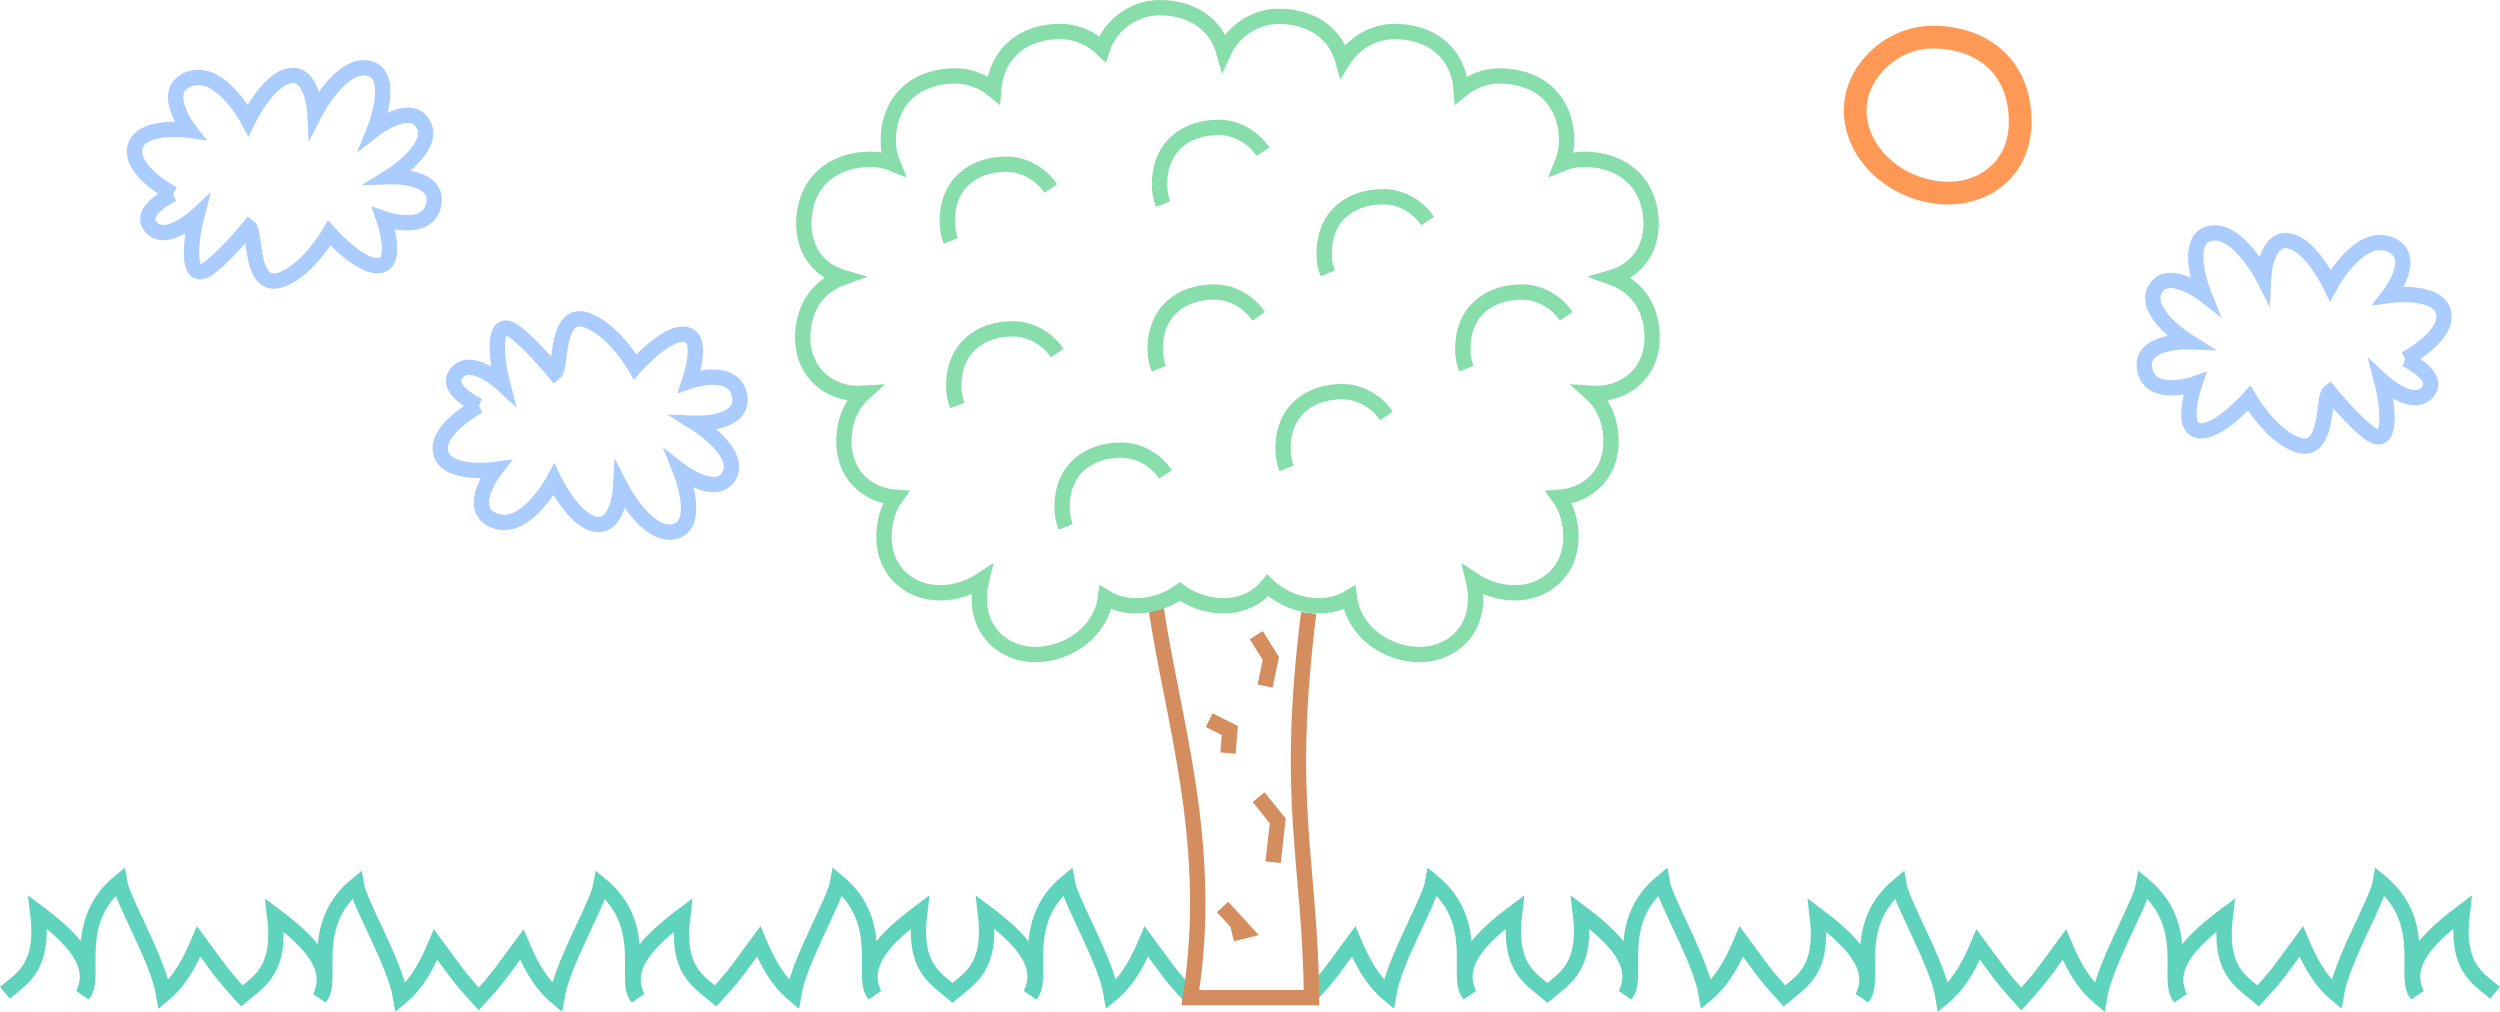 <?xml version="1.0" encoding="UTF-8" standalone="no"?>
<!-- Created with Inkscape (http://www.inkscape.org/) -->

<svg
   xmlns:dc="http://purl.org/dc/elements/1.1/"
   xmlns:cc="http://creativecommons.org/ns#"
   xmlns:rdf="http://www.w3.org/1999/02/22-rdf-syntax-ns#"
   xmlns:svg="http://www.w3.org/2000/svg"
   xmlns="http://www.w3.org/2000/svg"
   xmlns:sodipodi="http://sodipodi.sourceforge.net/DTD/sodipodi-0.dtd"
   xmlns:inkscape="http://www.inkscape.org/namespaces/inkscape"
   width="1632.228"
   height="660.64"
   viewBox="0 0 431.86 174.794"
   version="1.1"
   id="svg8"
   inkscape:version="0.92.1 r15371"
   sodipodi:docname="Bezier Landscape.svg">
  <defs
     id="defs2" />
  <sodipodi:namedview
     id="base"
     pagecolor="#ffffff"
     bordercolor="#666666"
     borderopacity="1.0"
     inkscape:pageopacity="1"
     inkscape:pageshadow="2"
     inkscape:zoom="0.70710678"
     inkscape:cx="646.76178"
     inkscape:cy="337.08119"
     inkscape:document-units="px"
     inkscape:current-layer="layer1"
     showgrid="false"
     showborder="true"
     units="px"
     fit-margin-top="0"
     fit-margin-left="0"
     fit-margin-right="0"
     fit-margin-bottom="0"
     inkscape:window-width="1920"
     inkscape:window-height="1017"
     inkscape:window-x="-8"
     inkscape:window-y="-8"
     inkscape:window-maximized="1" />
  <g
     inkscape:label="Layer 1"
     inkscape:groupmode="layer"
     id="layer1"
     transform="translate(109.86,-26.879)">
    <path
       sodipodi:nodetypes="ccccccccccccccccccccccccccccccc"
       inkscape:connector-curvature="0"
       id="path4579"
       d="m 321.153,198.382 c -3.173,-2.647 -6.833,-4.534 -5.676,-13.916 -5.859,4.397 -10.462,8.921 -7.817,14.181 -2.516,-2.8 2.27,-12.316 -6.308,-19.419 -0.577,3.37 -6.643,13.453 -7.63,19.419 -3.173,-2.647 -4.869,-6.358 -6.051,-9.145 -3.541,4.773 -3.612,5.201 -7.443,9.41 -3.173,-2.647 -6.833,-4.534 -5.676,-13.916 -5.859,4.397 -10.462,8.921 -7.817,14.181 -2.516,-2.8 2.27,-12.316 -6.308,-19.419 -0.577,3.37 -6.643,13.453 -7.63,19.419 -3.173,-2.647 -4.869,-6.358 -6.051,-9.145 -3.541,4.773 -3.612,5.201 -7.443,9.41 -3.831,-4.209 -3.902,-4.637 -7.443,-9.41 -1.182,2.787 -2.878,6.499 -6.051,9.145 -0.987,-5.966 -7.054,-16.049 -7.63,-19.419 -8.578,7.104 -3.792,16.619 -6.308,19.419 2.645,-5.26 -1.958,-9.784 -7.817,-14.181 1.157,9.382 -2.504,11.269 -5.676,13.916 -3.831,-4.209 -3.902,-4.637 -7.443,-9.41 -1.181,2.787 -2.878,6.499 -6.051,9.145 -0.987,-5.966 -7.054,-16.049 -7.63,-19.419 -8.578,7.104 -3.792,16.619 -6.308,19.419 2.645,-5.26 -1.958,-9.784 -7.817,-14.181 1.157,9.382 -2.504,11.269 -5.676,13.916 -3.173,-2.647 -6.833,-4.534 -5.676,-13.916 -5.859,4.397 -10.462,8.921 -7.817,14.181 -2.516,-2.8 2.27,-12.316 -6.308,-19.419 -0.577,3.37 -6.643,13.453 -7.63,19.419 -3.173,-2.647 -4.869,-6.358 -6.051,-9.145 -3.541,4.773 -3.612,5.201 -7.443,9.41"
       style="fill:none;stroke:#5fd3bc;stroke-width:2.646;stroke-linecap:butt;stroke-linejoin:miter;stroke-miterlimit:4;stroke-dasharray:none;stroke-opacity:1" />
    <path
       style="fill:none;stroke:#5fd3bc;stroke-width:2.646;stroke-linecap:butt;stroke-linejoin:miter;stroke-miterlimit:4;stroke-dasharray:none;stroke-opacity:1"
       d="m -109.013,198.382 c 3.173,-2.647 6.833,-4.534 5.676,-13.916 5.859,4.397 10.462,8.921 7.817,14.181 2.516,-2.8 -2.27,-12.316 6.308,-19.419 0.577,3.37 6.643,13.453 7.63,19.419 3.173,-2.647 4.869,-6.358 6.051,-9.145 3.541,4.773 3.612,5.201 7.443,9.41 3.173,-2.647 6.833,-4.534 5.676,-13.916 5.859,4.397 10.462,8.921 7.817,14.181 2.516,-2.8 -2.27,-12.316 6.308,-19.419 0.577,3.37 6.643,13.453 7.63,19.419 3.173,-2.647 4.869,-6.358 6.051,-9.145 3.541,4.773 3.612,5.201 7.443,9.41 3.831,-4.209 3.902,-4.637 7.443,-9.41 1.182,2.787 2.878,6.499 6.051,9.145 0.987,-5.966 7.054,-16.049 7.63,-19.419 8.578,7.104 3.792,16.619 6.308,19.419 -2.645,-5.26 1.958,-9.784 7.817,-14.181 -1.157,9.382 2.504,11.269 5.676,13.916 3.831,-4.209 3.902,-4.637 7.443,-9.41 1.182,2.787 2.878,6.499 6.051,9.145 0.987,-5.966 7.054,-16.049 7.63,-19.419 8.578,7.104 3.792,16.619 6.308,19.419 -2.645,-5.26 1.958,-9.784 7.817,-14.181 -1.157,9.382 2.504,11.269 5.676,13.916 3.173,-2.647 6.833,-4.534 5.676,-13.916 5.859,4.397 10.462,8.921 7.817,14.181 2.516,-2.8 -2.27,-12.316 6.308,-19.419 0.577,3.37 6.643,13.453 7.63,19.419 3.173,-2.647 4.869,-6.358 6.051,-9.145 3.541,4.773 3.612,5.201 7.443,9.41"
       id="path4329"
       inkscape:connector-curvature="0"
       sodipodi:nodetypes="ccccccccccccccccccccccccccccccc" />
    <path
       style="fill:none;stroke:#d38d5f;stroke-width:10;stroke-linecap:butt;stroke-linejoin:miter;stroke-miterlimit:4;stroke-dasharray:none;stroke-opacity:1"
       d="m 339.034,497.497 c 10.488,72.184 38.258,154.383 22.347,254.294 h 79 C 439.43,661.745 422.957,625.479 438.523,501.019"
       id="path4344"
       transform="scale(0.265)"
       inkscape:connector-curvature="0"
       sodipodi:nodetypes="cccc" />
    <path
       style="fill:none;stroke:#d38d5f;stroke-width:2.646;stroke-linecap:butt;stroke-linejoin:miter;stroke-miterlimit:4;stroke-dasharray:none;stroke-opacity:1"
       d="m 107.156,136.596 2.514,4.035 -0.992,4.763"
       id="path4348"
       inkscape:connector-curvature="0" />
    <path
       style="fill:none;stroke:#d38d5f;stroke-width:2.646;stroke-linecap:butt;stroke-linejoin:miter;stroke-miterlimit:4;stroke-dasharray:none;stroke-opacity:1"
       d="m 99.02,151.281 3.572,1.786 -0.331,3.903"
       id="path4350"
       inkscape:connector-curvature="0" />
    <path
       style="fill:none;stroke:#d38d5f;stroke-width:2.646;stroke-linecap:butt;stroke-linejoin:miter;stroke-miterlimit:4;stroke-dasharray:none;stroke-opacity:1"
       d="m 107.553,164.576 3.307,4.101 -0.794,7.144"
       id="path4352"
       inkscape:connector-curvature="0" />
    <path
       style="fill:none;stroke:#d38d5f;stroke-width:2.646;stroke-linecap:butt;stroke-linejoin:miter;stroke-miterlimit:4;stroke-dasharray:none;stroke-opacity:1"
       d="m 101.335,183.56 3.77,4.101 -2.117,0.529"
       id="path4354"
       inkscape:connector-curvature="0" />
    <path
       style="fill:none;stroke:#87deaa;stroke-width:2.646;stroke-linecap:butt;stroke-linejoin:miter;stroke-miterlimit:4;stroke-dasharray:none;stroke-opacity:1"
       d="m 90.461,28.201 c -4.466,0 -8.582,3.042 -9.892,7.116 -1.913,-1.843 -4.535,-3.001 -7.289,-3.001 -3.077,0 -5.966,0.898 -8.105,2.795 -1.922,1.704 -3.164,4.21 -3.398,7.304 -1.837,-1.506 -4.186,-2.429 -6.643,-2.429 -3.077,0 -5.966,0.897 -8.105,2.795 -2.139,1.897 -3.442,4.786 -3.442,8.377 0,1.477 0.28,2.813 0.767,3.986 -1.199,-0.482 -2.491,-0.752 -3.814,-0.752 -3.077,0 -5.966,0.898 -8.105,2.795 -2.139,1.897 -3.441,4.786 -3.441,8.377 0,3.112 1.229,5.61 3.068,7.238 1.073,0.95 2.334,1.612 3.665,2 -1.287,0.461 -2.468,1.132 -3.479,2.029 -2.139,1.897 -3.441,4.787 -3.441,8.377 0,3.112 1.231,5.61 3.07,7.238 1.839,1.628 4.226,2.416 6.574,2.416 0.289,0 0.578,-0.013 0.867,-0.033 -2.115,1.898 -3.402,4.772 -3.402,8.34 0,3.112 1.232,5.61 3.071,7.238 1.663,1.473 3.775,2.254 5.9,2.39 -1.297,1.79 -2.049,4.11 -2.049,6.835 0,3.112 1.231,5.61 3.07,7.238 1.839,1.628 4.226,2.416 6.574,2.416 2.559,0 5.101,-0.794 7.201,-2.19 -0.248,0.99 -0.38,2.059 -0.38,3.2 0,3.112 1.23,5.61 3.069,7.238 1.839,1.628 4.228,2.416 6.576,2.416 5.747,0 11.409,-3.993 12.157,-9.856 1.59,0.965 3.427,1.436 5.242,1.436 2.722,0 5.423,-0.896 7.594,-2.462 2.171,1.565 4.872,2.462 7.593,2.462 2.349,0 4.735,-0.786 6.574,-2.414 0.371,-0.329 0.717,-0.695 1.034,-1.092 2.327,2.205 5.576,3.507 8.855,3.507 1.814,0 3.651,-0.471 5.242,-1.435 0.749,5.862 6.412,9.855 12.159,9.855 2.349,0 4.735,-0.787 6.574,-2.416 1.839,-1.628 3.07,-4.126 3.07,-7.238 0,-1.14 -0.133,-2.209 -0.38,-3.199 2.099,1.396 4.64,2.189 7.199,2.189 2.349,0 4.737,-0.787 6.576,-2.416 1.839,-1.628 3.069,-4.126 3.069,-7.238 0,-2.725 -0.751,-5.045 -2.048,-6.835 2.126,-0.136 4.238,-0.917 5.901,-2.39 1.839,-1.628 3.068,-4.126 3.068,-7.238 0,-3.568 -1.286,-6.442 -3.401,-8.34 0.288,0.02 0.577,0.033 0.866,0.033 2.349,0 4.737,-0.787 6.576,-2.416 1.839,-1.628 3.069,-4.126 3.069,-7.238 0,-3.591 -1.302,-6.48 -3.442,-8.377 -1.012,-0.897 -2.192,-1.568 -3.479,-2.029 1.33,-0.388 2.591,-1.05 3.664,-2 1.839,-1.628 3.071,-4.126 3.071,-7.238 0,-3.591 -1.304,-6.479 -3.444,-8.377 -2.139,-1.897 -5.028,-2.795 -8.105,-2.795 -1.323,0 -2.614,0.27 -3.812,0.751 0.488,-1.173 0.767,-2.509 0.767,-3.986 0,-3.591 -1.302,-6.479 -3.441,-8.377 -2.139,-1.897 -5.029,-2.795 -8.106,-2.795 -2.457,0 -4.807,0.923 -6.645,2.431 -0.233,-3.095 -1.476,-5.601 -3.398,-7.306 -2.139,-1.897 -5.028,-2.795 -8.105,-2.795 -3.668,0 -7.099,2.053 -8.935,5.043 -0.556,-1.986 -1.589,-3.637 -2.977,-4.867 -2.139,-1.897 -5.028,-2.795 -8.105,-2.795 -4.095,0 -7.896,2.558 -9.509,6.124 -0.559,-1.968 -1.587,-3.603 -2.965,-4.826 -2.139,-1.897 -5.028,-2.795 -8.105,-2.795 z"
       id="path4356"
       inkscape:connector-curvature="0" />
    <path
       style="fill:none;stroke:#ff9955;stroke-width:3.923;stroke-linecap:butt;stroke-linejoin:miter;stroke-miterlimit:4;stroke-dasharray:none;stroke-opacity:1"
       d="m 223.949,33.287 c 8.365,0 15.16,4.868 15.16,14.604 0,8.235 -6.261,12.353 -12.339,12.353 -7.601,0 -15.125,-5.37 -16.082,-12.911 -0.932,-7.343 5.859,-14.046 13.261,-14.046 z"
       id="path4414"
       inkscape:connector-curvature="0"
       sodipodi:nodetypes="sssss" />
    <path
       style="fill:none;stroke:#87deaa;stroke-width:2.646;stroke-linecap:butt;stroke-linejoin:miter;stroke-miterlimit:4;stroke-dasharray:none;stroke-opacity:1"
       d="M 71.643,59.449 C 70.003,56.966 67.08,55.245 63.999,55.245 v 0 c -5.641,0 -10.224,3.283 -10.224,9.849 0,1.28 0.224,2.413 0.62,3.398"
       id="path4527"
       inkscape:connector-curvature="0" />
    <path
       inkscape:connector-curvature="0"
       id="path4529"
       d="M 72.766,87.886 C 71.126,85.404 68.202,83.682 65.121,83.682 v 0 c -5.641,0 -10.224,3.283 -10.224,9.849 0,1.28 0.224,2.413 0.62,3.398"
       style="fill:none;stroke:#87deaa;stroke-width:2.646;stroke-linecap:butt;stroke-linejoin:miter;stroke-miterlimit:4;stroke-dasharray:none;stroke-opacity:1" />
    <path
       style="fill:none;stroke:#87deaa;stroke-width:2.646;stroke-linecap:butt;stroke-linejoin:miter;stroke-miterlimit:4;stroke-dasharray:none;stroke-opacity:1"
       d="m 108.312,53.088 c -1.639,-2.482 -4.563,-4.204 -7.644,-4.204 v 0 c -5.641,0 -10.224,3.283 -10.224,9.849 0,1.28 0.224,2.413 0.62,3.398"
       id="path4531"
       inkscape:connector-curvature="0" />
    <path
       inkscape:connector-curvature="0"
       id="path4533"
       d="m 107.564,81.525 c -1.639,-2.482 -4.563,-4.204 -7.644,-4.204 v 0 c -5.641,0 -10.224,3.283 -10.224,9.849 0,1.28 0.224,2.413 0.62,3.398"
       style="fill:none;stroke:#87deaa;stroke-width:2.646;stroke-linecap:butt;stroke-linejoin:miter;stroke-miterlimit:4;stroke-dasharray:none;stroke-opacity:1" />
    <path
       style="fill:none;stroke:#87deaa;stroke-width:2.646;stroke-linecap:butt;stroke-linejoin:miter;stroke-miterlimit:4;stroke-dasharray:none;stroke-opacity:1"
       d="m 91.474,108.84 c -1.639,-2.482 -4.563,-4.204 -7.644,-4.204 v 0 c -5.641,0 -10.224,3.283 -10.224,9.849 0,1.28 0.224,2.413 0.62,3.398"
       id="path4535"
       inkscape:connector-curvature="0" />
    <path
       inkscape:connector-curvature="0"
       id="path4537"
       d="m 136.75,65.062 c -1.639,-2.482 -4.563,-4.204 -7.644,-4.204 v 0 c -5.641,0 -10.224,3.283 -10.224,9.849 0,1.28 0.224,2.413 0.62,3.398"
       style="fill:none;stroke:#87deaa;stroke-width:2.646;stroke-linecap:butt;stroke-linejoin:miter;stroke-miterlimit:4;stroke-dasharray:none;stroke-opacity:1" />
    <path
       style="fill:none;stroke:#87deaa;stroke-width:2.646;stroke-linecap:butt;stroke-linejoin:miter;stroke-miterlimit:4;stroke-dasharray:none;stroke-opacity:1"
       d="m 129.64,98.737 c -1.639,-2.482 -4.563,-4.204 -7.644,-4.204 v 0 c -5.641,0 -10.224,3.283 -10.224,9.849 0,1.28 0.224,2.413 0.62,3.398"
       id="path4539"
       inkscape:connector-curvature="0" />
    <path
       inkscape:connector-curvature="0"
       id="path4541"
       d="m 160.697,81.525 c -1.639,-2.482 -4.563,-4.204 -7.644,-4.204 v 0 c -5.641,0 -10.224,3.283 -10.224,9.849 0,1.28 0.224,2.413 0.62,3.398"
       style="fill:none;stroke:#87deaa;stroke-width:2.646;stroke-linecap:butt;stroke-linejoin:miter;stroke-miterlimit:4;stroke-dasharray:none;stroke-opacity:1" />
    <path
       style="fill:none;stroke:#aaccff;stroke-width:2.646;stroke-linecap:butt;stroke-linejoin:miter;stroke-miterlimit:4;stroke-dasharray:none;stroke-opacity:1"
       d="m 305.658,88.926 c 0,0 6.229,2.838 3.817,5.682 -2.568,3.028 -7.901,-1.953 -7.901,-1.953 0.843,3.186 2.388,12.797 -2.574,8.7 -3.109,-2.567 -6.481,-6.747 -6.481,-6.747 -1.148,0.876 -0.025,11.208 -5.682,9.055 -4.578,-1.742 -8.167,-7.99 -8.167,-7.99 0,0 -6.296,7.142 -9.41,5.326 -2.25,-1.312 0,-7.812 0,-7.812 0,0 -7.523,2.637 -8.611,-2.397 -1.124,-5.2 7.546,-4.883 7.546,-4.883 0,0 -8.387,-5.208 -5.593,-9.321 2.326,-3.423 8.256,1.154 8.256,1.154 0,0 -3.861,-9.593 1.154,-10.564 4.724,-0.915 9.144,7.723 9.144,7.723 0,0 0.342,-7.294 4.528,-6.392 3.735,0.805 7.013,7.635 7.013,7.635 0,0 5.062,-9.501 10.564,-6.924 4.654,2.179 -0.444,8.7 -0.444,8.7 0,0 8.307,-1.177 9.41,2.841 1.12,4.081 -6.569,8.167 -6.569,8.167 z"
       id="path4573"
       inkscape:connector-curvature="0"
       sodipodi:nodetypes="cscscscacscscscscscsc" />
    <path
       sodipodi:nodetypes="cscscscacscscscscscsc"
       inkscape:connector-curvature="0"
       id="path4575"
       d="m -27.135,96.981 c 0,0 -6.229,-2.838 -3.817,-5.682 2.568,-3.028 7.901,1.953 7.901,1.953 -0.843,-3.186 -2.388,-12.797 2.574,-8.7 3.109,2.567 6.481,6.747 6.481,6.747 1.148,-0.876 0.025,-11.208 5.682,-9.055 4.578,1.742 8.167,7.99 8.167,7.99 0,0 6.296,-7.142 9.41,-5.326 2.25,1.312 0,7.812 0,7.812 0,0 7.523,-2.637 8.611,2.397 1.124,5.2 -7.546,4.883 -7.546,4.883 0,0 8.387,5.208 5.593,9.321 -2.326,3.423 -8.256,-1.154 -8.256,-1.154 0,0 3.861,9.593 -1.154,10.564 -4.724,0.915 -9.144,-7.723 -9.144,-7.723 0,0 -0.342,7.294 -4.528,6.392 -3.735,-0.805 -7.013,-7.635 -7.013,-7.635 0,0 -5.062,9.501 -10.564,6.924 -4.654,-2.179 0.444,-8.7 0.444,-8.7 0,0 -8.307,1.177 -9.41,-2.841 -1.12,-4.081 6.569,-8.167 6.569,-8.167 z"
       style="fill:none;stroke:#aaccff;stroke-width:2.646;stroke-linecap:butt;stroke-linejoin:miter;stroke-miterlimit:4;stroke-dasharray:none;stroke-opacity:1" />
    <path
       style="fill:none;stroke:#aaccff;stroke-width:2.646;stroke-linecap:butt;stroke-linejoin:miter;stroke-miterlimit:4;stroke-dasharray:none;stroke-opacity:1"
       d="m -79.957,60.403 c 0,0 -6.229,2.838 -3.817,5.682 2.568,3.028 7.901,-1.953 7.901,-1.953 -0.843,3.186 -2.388,12.797 2.574,8.7 3.109,-2.567 6.481,-6.747 6.481,-6.747 1.148,0.876 0.025,11.208 5.682,9.055 4.578,-1.742 8.167,-7.99 8.167,-7.99 0,0 6.296,7.142 9.41,5.326 2.25,-1.312 0,-7.812 0,-7.812 0,0 7.523,2.637 8.611,-2.397 1.124,-5.2 -7.546,-4.883 -7.546,-4.883 0,0 8.387,-5.208 5.593,-9.321 -2.326,-3.423 -8.256,1.154 -8.256,1.154 0,0 3.861,-9.593 -1.154,-10.564 -4.724,-0.915 -9.144,7.723 -9.144,7.723 0,0 -0.342,-7.294 -4.528,-6.392 -3.735,0.805 -7.013,7.635 -7.013,7.635 0,0 -5.062,-9.501 -10.564,-6.924 -4.654,2.179 0.444,8.7 0.444,8.7 0,0 -8.307,-1.177 -9.41,2.841 -1.12,4.081 6.569,8.167 6.569,8.167 z"
       id="path4577"
       inkscape:connector-curvature="0"
       sodipodi:nodetypes="cscscscacscscscscscsc" />
  </g>
</svg>
